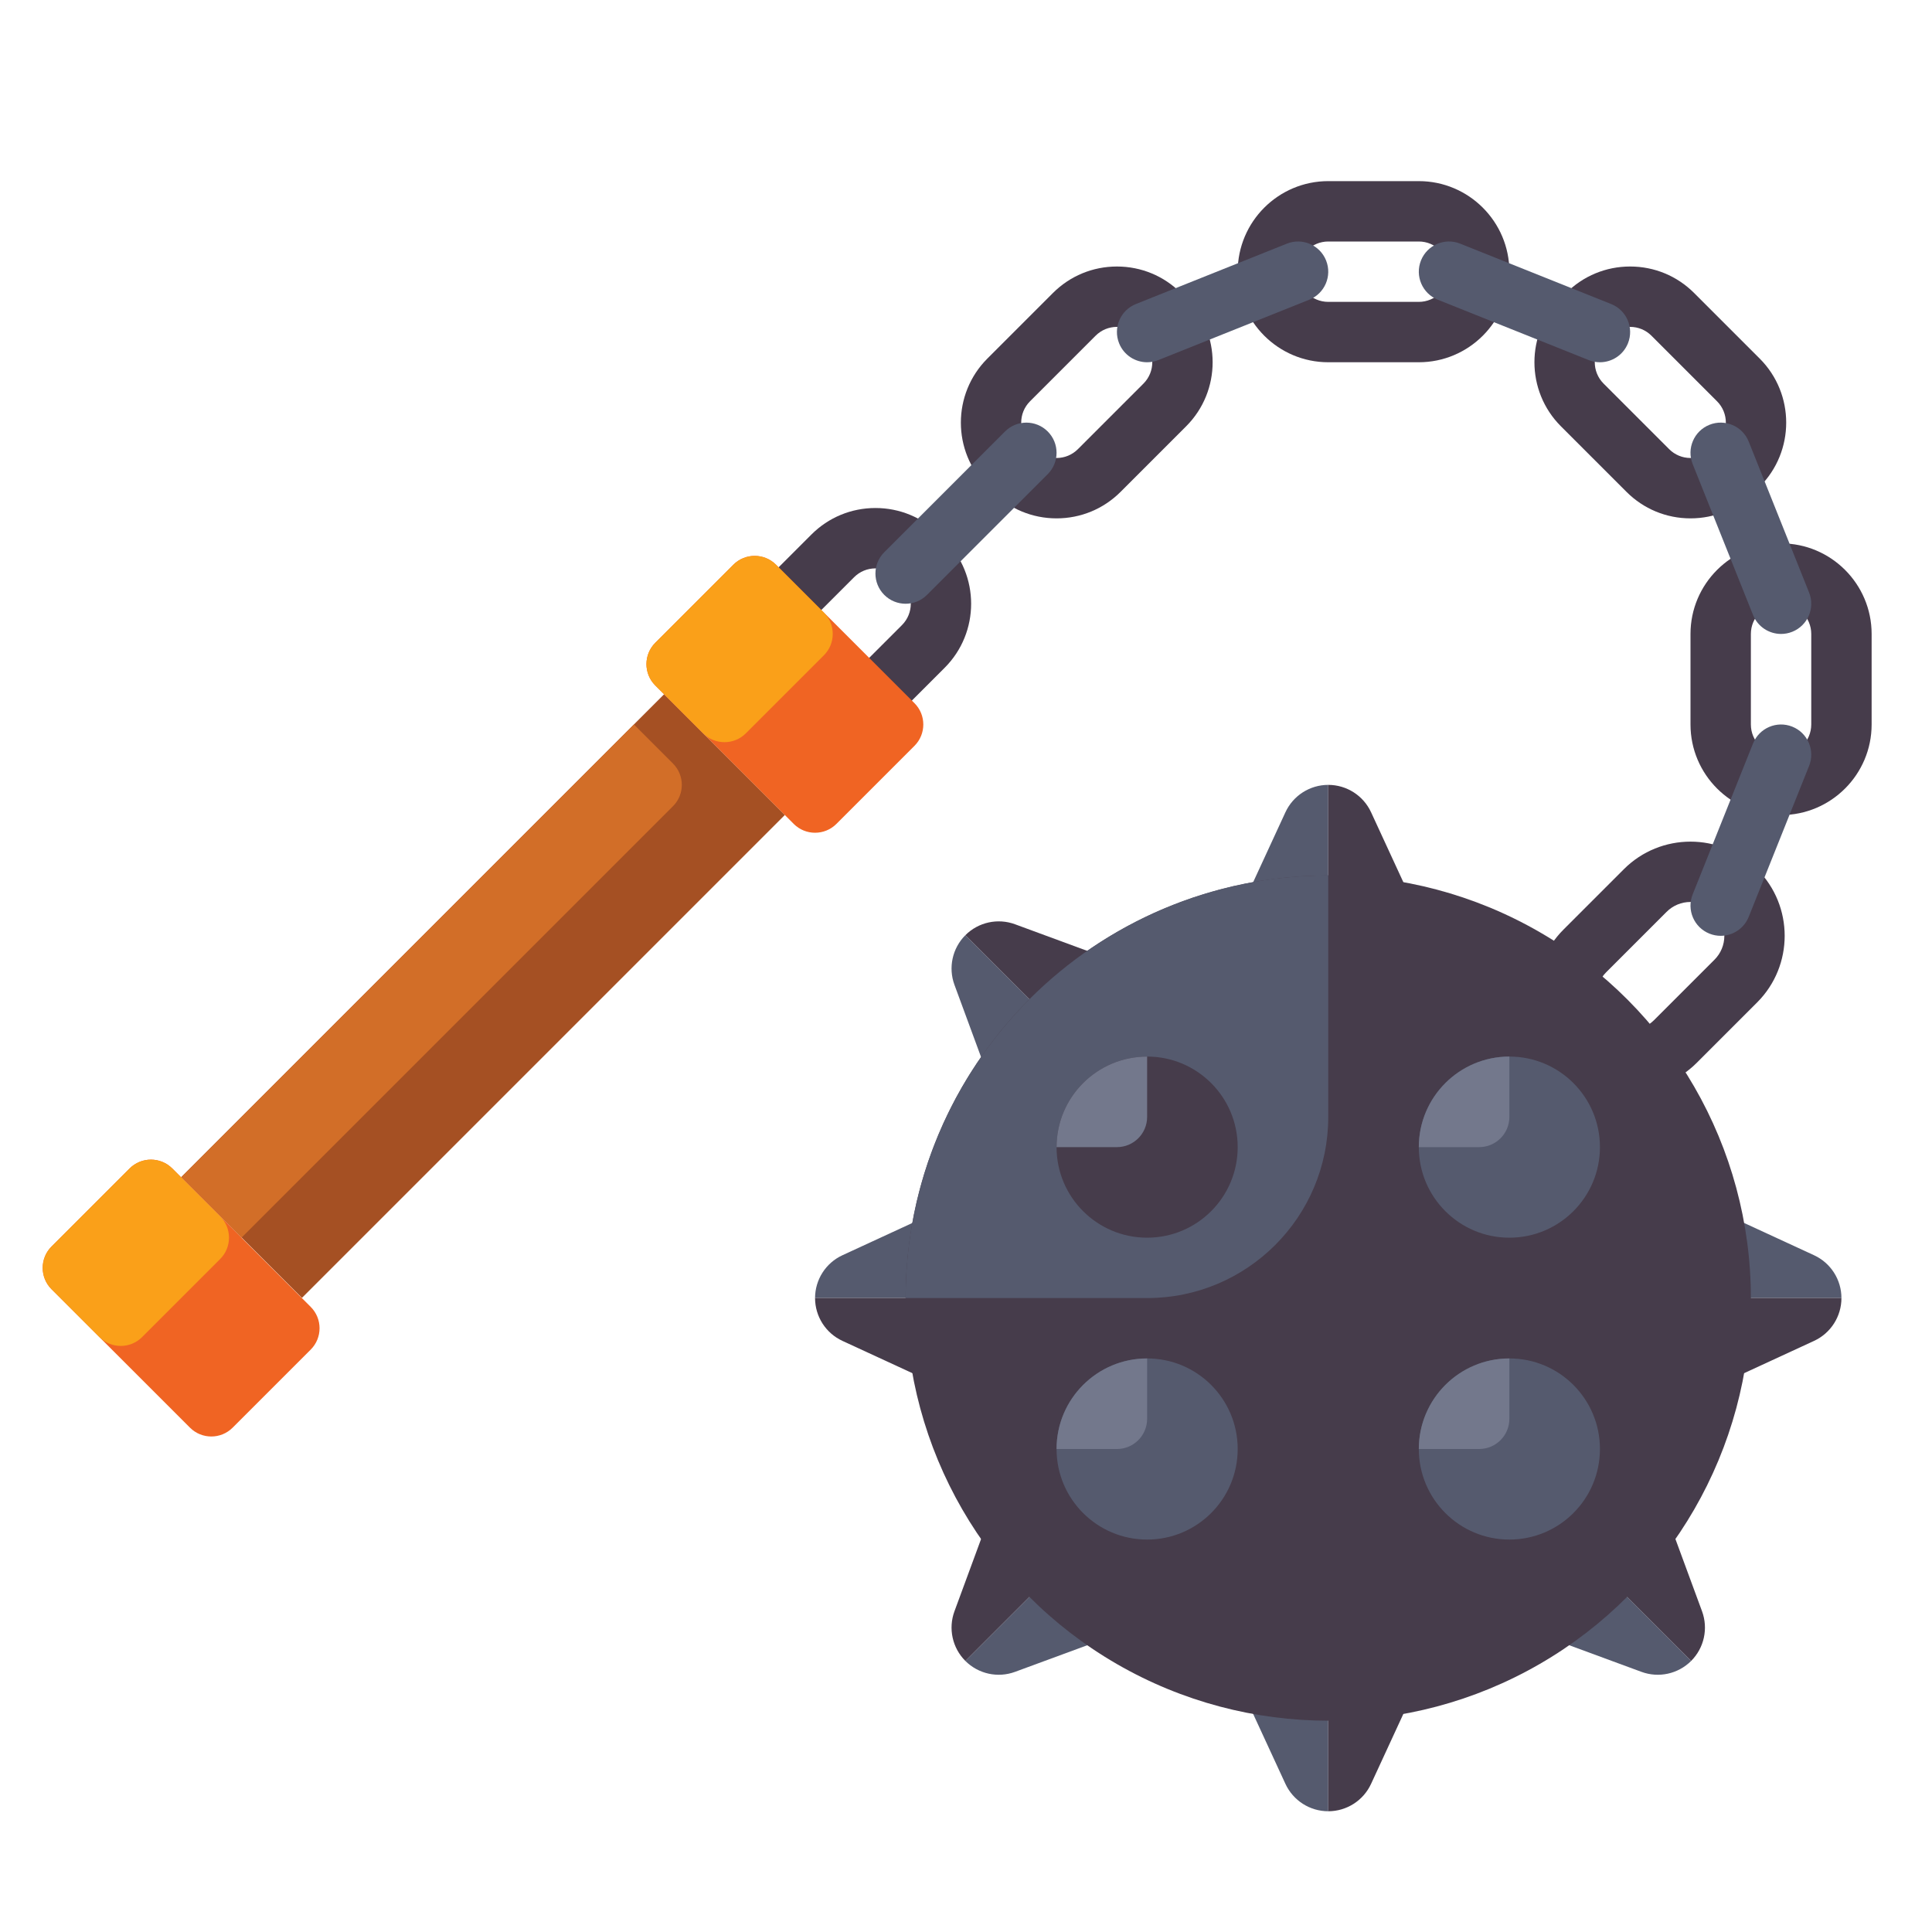 <?xml version="1.0" encoding="utf-8"?>
<!-- Generator: Adobe Illustrator 24.0.0, SVG Export Plug-In . SVG Version: 6.00 Build 0)  -->
<svg version="1.1" id="Layer_1" xmlns="http://www.w3.org/2000/svg" xmlns:xlink="http://www.w3.org/1999/xlink" x="0px" y="0px"
	 viewBox="0 0 512 512" enable-background="new 0 0 512 512" xml:space="preserve">
<g>
	<g>
		<g>
			<path fill="#555A6E" d="M352,208L352,208c-4.877,0-9.309,2.836-11.352,7.264L328,242.667h24V208z"/>
		</g>
		<g>
			<path fill="#463C4B" d="M352,208L352,208c4.877,0,9.309,2.836,11.352,7.264L376,242.667h-24V208z"/>
		</g>
		<g>
			<path fill="#555A6E" d="M352,480L352,480c-4.877,0-9.309-2.836-11.352-7.264L328,445.333h24V480z"/>
		</g>
		<g>
			<path fill="#463C4B" d="M352,480L352,480c4.877,0,9.309-2.836,11.352-7.264L376,445.333h-24V480z"/>
		</g>
	</g>
	<g>
		<g>
			<path fill="#555A6E" d="M255.833,247.833L255.833,247.833c-3.449,3.449-4.577,8.587-2.891,13.164l10.434,28.32l16.971-16.971
				L255.833,247.833z"/>
		</g>
		<g>
			<path fill="#463C4B" d="M255.833,247.833L255.833,247.833c3.449-3.449,8.587-4.577,13.164-2.891l28.32,10.434l-16.971,16.971
				L255.833,247.833z"/>
		</g>
		<g>
			<path fill="#555A6E" d="M448.167,440.167L448.167,440.167c-3.449,3.448-8.587,4.577-13.164,2.891l-28.32-10.434l16.971-16.971
				L448.167,440.167z"/>
		</g>
		<g>
			<path fill="#463C4B" d="M448.167,440.167L448.167,440.167c3.448-3.449,4.577-8.587,2.891-13.164l-10.434-28.32l-16.971,16.971
				L448.167,440.167z"/>
		</g>
	</g>
	<g>
		<g>
			<path fill="#555A6E" d="M216,344L216,344c0-4.877,2.836-9.309,7.264-11.352L250.667,320v24H216z"/>
		</g>
		<g>
			<path fill="#463C4B" d="M216,344L216,344c0,4.877,2.836,9.309,7.264,11.352L250.667,368v-24H216z"/>
		</g>
		<g>
			<path fill="#555A6E" d="M488,344L488,344c0-4.877-2.836-9.309-7.264-11.352L453.333,320v24H488z"/>
		</g>
		<g>
			<path fill="#463C4B" d="M488,344L488,344c0,4.877-2.836,9.309-7.264,11.352L453.333,368v-24H488z"/>
		</g>
	</g>
	<g>
		<g>
			<path fill="#555A6E" d="M255.833,440.167L255.833,440.167c3.449,3.448,8.587,4.577,13.164,2.891l28.32-10.434l-16.971-16.971
				L255.833,440.167z"/>
		</g>
		<g>
			<path fill="#463C4B" d="M255.833,440.167L255.833,440.167c-3.449-3.449-4.577-8.587-2.891-13.164l10.434-28.32l16.971,16.971
				L255.833,440.167z"/>
		</g>
	</g>
	<g>
		<path fill="#463C4B" d="M216,201.373c-6.411,0-12.438-2.497-16.97-7.03l-1.372-1.371c-9.358-9.359-9.358-24.585-0.001-33.942
			l17.373-17.373c4.533-4.533,10.56-7.029,16.97-7.029s12.438,2.497,16.97,7.03l1.372,1.371c9.358,9.359,9.358,24.585,0.001,33.942
			v0l-17.373,17.373C228.438,198.876,222.411,201.373,216,201.373z M232,150.627c-2.137,0-4.146,0.832-5.657,2.343l-17.373,17.373
			c-3.119,3.119-3.119,8.194,0,11.314l1.372,1.371c1.512,1.512,3.521,2.344,5.658,2.344s4.146-0.832,5.657-2.343l17.373-17.373
			c3.119-3.119,3.119-8.194,0-11.314l-1.372-1.371C236.146,151.459,234.137,150.627,232,150.627z"/>
	</g>
	<g>
		<path fill="#463C4B" d="M280,137.373c-6.411,0-12.438-2.497-16.97-7.03l-1.372-1.371c-9.358-9.359-9.358-24.585-0.001-33.942
			l17.373-17.373c4.533-4.533,10.56-7.029,16.97-7.029s12.438,2.497,16.97,7.03l1.372,1.371c9.358,9.359,9.358,24.585,0.001,33.942
			v0l-17.373,17.373C292.438,134.876,286.411,137.373,280,137.373z M296,86.627c-2.137,0-4.146,0.832-5.657,2.343l-17.373,17.373
			c-3.119,3.119-3.119,8.194,0,11.314l1.372,1.371c1.512,1.512,3.521,2.344,5.658,2.344s4.146-0.832,5.657-2.343l17.373-17.373
			c3.119-3.119,3.119-8.194,0-11.314l-1.372-1.371C300.146,87.459,298.137,86.627,296,86.627z"/>
	</g>
	<g>
		<path fill="#463C4B" d="M432,288.959c-6.395,0-12.789-2.434-17.657-7.302c-9.736-9.736-9.736-25.578,0-35.313l16-16
			c9.735-9.736,25.578-9.736,35.313,0c9.736,9.736,9.736,25.578,0,35.313l-16,16C444.789,286.525,438.395,288.959,432,288.959z
			 M448,239.03c-2.396,0-4.649,0.933-6.343,2.627l-16,16c-1.694,1.694-2.627,3.947-2.627,6.343s0.933,4.649,2.627,6.343
			c1.694,1.694,3.947,2.627,6.343,2.627s4.649-0.933,6.343-2.627l16-16c1.694-1.694,2.627-3.947,2.627-6.343
			s-0.933-4.649-2.627-6.343C452.649,239.963,450.396,239.03,448,239.03z"/>
	</g>
	<g>
		<path fill="#463C4B" d="M448,137.373c-6.411,0-12.438-2.497-16.97-7.03l-17.373-17.373c-9.357-9.357-9.357-24.583,0-33.941
			l1.374-1.374c4.532-4.532,10.559-7.028,16.969-7.028s12.438,2.497,16.97,7.03l17.373,17.372c9.357,9.358,9.357,24.584,0,33.941
			l-1.374,1.374C460.438,134.876,454.411,137.373,448,137.373z M424.97,101.657l17.373,17.373c1.511,1.511,3.52,2.343,5.657,2.343
			s4.146-0.832,5.657-2.343l1.374-1.374c3.118-3.118,3.118-8.193-0.001-11.313l-17.373-17.372c-1.511-1.511-3.52-2.343-5.657-2.343
			s-4.146,0.832-5.657,2.343l-1.374,1.374C421.851,93.462,421.851,98.538,424.97,101.657L424.97,101.657z"/>
	</g>
	<g>
		<path fill="#463C4B" d="M376,96h-24c-13.234,0-24-10.766-24-24s10.766-24,24-24h24c13.234,0,24,10.766,24,24S389.234,96,376,96z
			 M352,64c-4.411,0-8,3.589-8,8s3.589,8,8,8h24c4.411,0,8-3.589,8-8s-3.589-8-8-8H352z"/>
	</g>
	<g>
		<path fill="#463C4B" d="M472,216c-13.234,0-24-10.766-24-24v-24c0-13.234,10.766-24,24-24s24,10.766,24,24v24
			C496,205.234,485.234,216,472,216z M472,160c-4.411,0-8,3.589-8,8v24c0,4.411,3.589,8,8,8s8-3.589,8-8v-24
			C480,163.589,476.411,160,472,160z"/>
	</g>
	<g>
		
			<rect x="105.373" y="173.49" transform="matrix(0.707 0.707 -0.707 0.707 224.167 -13.186)" fill="#A55023" width="45.255" height="181.019"/>
	</g>
	<g>
		<path fill="#D26E28" d="M64,328l-16-16l120-120l10.343,10.343c3.124,3.124,3.124,8.19,0,11.314L64,328z"/>
	</g>
	<g>
		<path fill="#F06423" d="M82.343,346.343l-36.686-36.686c-3.124-3.124-8.19-3.124-11.314,0l-20.686,20.686
			c-3.124,3.124-3.124,8.19,0,11.314l36.686,36.686c3.124,3.124,8.19,3.124,11.314,0l20.686-20.686
			C85.467,354.533,85.467,349.467,82.343,346.343z"/>
	</g>
	<g>
		<path fill="#F06423" d="M242.343,186.343l-36.686-36.686c-3.124-3.124-8.19-3.124-11.314,0l-20.686,20.686
			c-3.124,3.124-3.124,8.19,0,11.314l36.686,36.686c3.124,3.124,8.19,3.124,11.314,0l20.686-20.686
			C245.467,194.533,245.467,189.467,242.343,186.343z"/>
	</g>
	<g>
		<path fill="#FAA019" d="M218.343,162.343l-12.686-12.686c-3.124-3.124-8.19-3.124-11.314,0l-20.686,20.686
			c-3.124,3.124-3.124,8.19,0,11.314l12.686,12.686c3.124,3.124,8.19,3.124,11.314,0l20.686-20.686
			C221.467,170.533,221.467,165.467,218.343,162.343z"/>
	</g>
	<g>
		<path fill="#FAA019" d="M58.343,322.343l-12.686-12.686c-3.124-3.124-8.19-3.124-11.314,0l-20.686,20.686
			c-3.124,3.124-3.124,8.19,0,11.314l12.686,12.686c3.124,3.124,8.19,3.124,11.314,0l20.686-20.686
			C61.467,330.533,61.467,325.467,58.343,322.343z"/>
	</g>
	<g>
		<circle fill="#463C4B" cx="352" cy="344" r="112"/>
	</g>
	<g>
		<path fill="#555A6E" d="M240,160c-2.047,0-4.095-0.781-5.657-2.343c-3.125-3.124-3.125-8.189,0-11.313l32-32
			c3.124-3.125,8.189-3.125,11.313,0c3.125,3.124,3.125,8.189,0,11.313l-32,32C244.095,159.219,242.047,160,240,160z"/>
	</g>
	<g>
		<path fill="#555A6E" d="M304.002,96.002c-3.175,0-6.179-1.903-7.43-5.031c-1.641-4.102,0.354-8.758,4.457-10.399l40-16
			c4.102-1.642,8.758,0.354,10.399,4.457c1.641,4.102-0.354,8.758-4.457,10.399l-40,16
			C305.997,95.818,304.991,96.002,304.002,96.002z"/>
	</g>
	<g>
		<path fill="#555A6E" d="M423.998,96.002c-0.989,0-1.994-0.185-2.969-0.574l-40-16c-4.102-1.641-6.098-6.297-4.457-10.399
			c1.641-4.103,6.295-6.098,10.399-4.457l40,16c4.102,1.641,6.098,6.297,4.457,10.399C430.177,94.099,427.172,96.002,423.998,96.002
			z"/>
	</g>
	<g>
		<path fill="#555A6E" d="M472.002,168.002c-3.175,0-6.179-1.903-7.43-5.031l-16-40c-1.641-4.102,0.354-8.758,4.457-10.399
			c4.103-1.641,8.758,0.354,10.399,4.457l16,40c1.641,4.102-0.354,8.758-4.457,10.399
			C473.997,167.818,472.991,168.002,472.002,168.002z"/>
	</g>
	<g>
		<path fill="#555A6E" d="M455.998,248.002c-0.989,0-1.994-0.185-2.969-0.574c-4.102-1.641-6.098-6.297-4.457-10.399l16-40
			c1.641-4.102,6.295-6.098,10.399-4.457c4.102,1.641,6.098,6.297,4.457,10.399l-16,40
			C462.177,246.099,459.172,248.002,455.998,248.002z"/>
	</g>
	<g>
		<path fill="#555A6E" d="M240,344h64c26.51,0,48-21.49,48-48v-64h0C290.144,232,240,282.144,240,344L240,344z"/>
	</g>
	<g>
		<g>
			<circle fill="#555A6E" cx="400" cy="304" r="24"/>
		</g>
		<g>
			<path fill="#73788C" d="M376,304h16c4.418,0,8-3.582,8-8v-16h0C386.745,280,376,290.745,376,304L376,304z"/>
		</g>
	</g>
	<g>
		<g>
			<circle fill="#555A6E" cx="400" cy="384" r="24"/>
		</g>
		<g>
			<path fill="#73788C" d="M376,384h16c4.418,0,8-3.582,8-8v-16h0C386.745,360,376,370.745,376,384L376,384z"/>
		</g>
	</g>
	<g>
		<g>
			<circle fill="#463C4B" cx="304" cy="304" r="24"/>
		</g>
		<g>
			<path fill="#73788C" d="M280,304h16c4.418,0,8-3.582,8-8v-16h0C290.745,280,280,290.745,280,304L280,304z"/>
		</g>
	</g>
	<g>
		<g>
			<circle fill="#555A6E" cx="304" cy="384" r="24"/>
		</g>
		<g>
			<path fill="#73788C" d="M280,384h16c4.418,0,8-3.582,8-8v-16h0C290.745,360,280,370.745,280,384L280,384z"/>
		</g>
	</g>
</g>
</svg>
